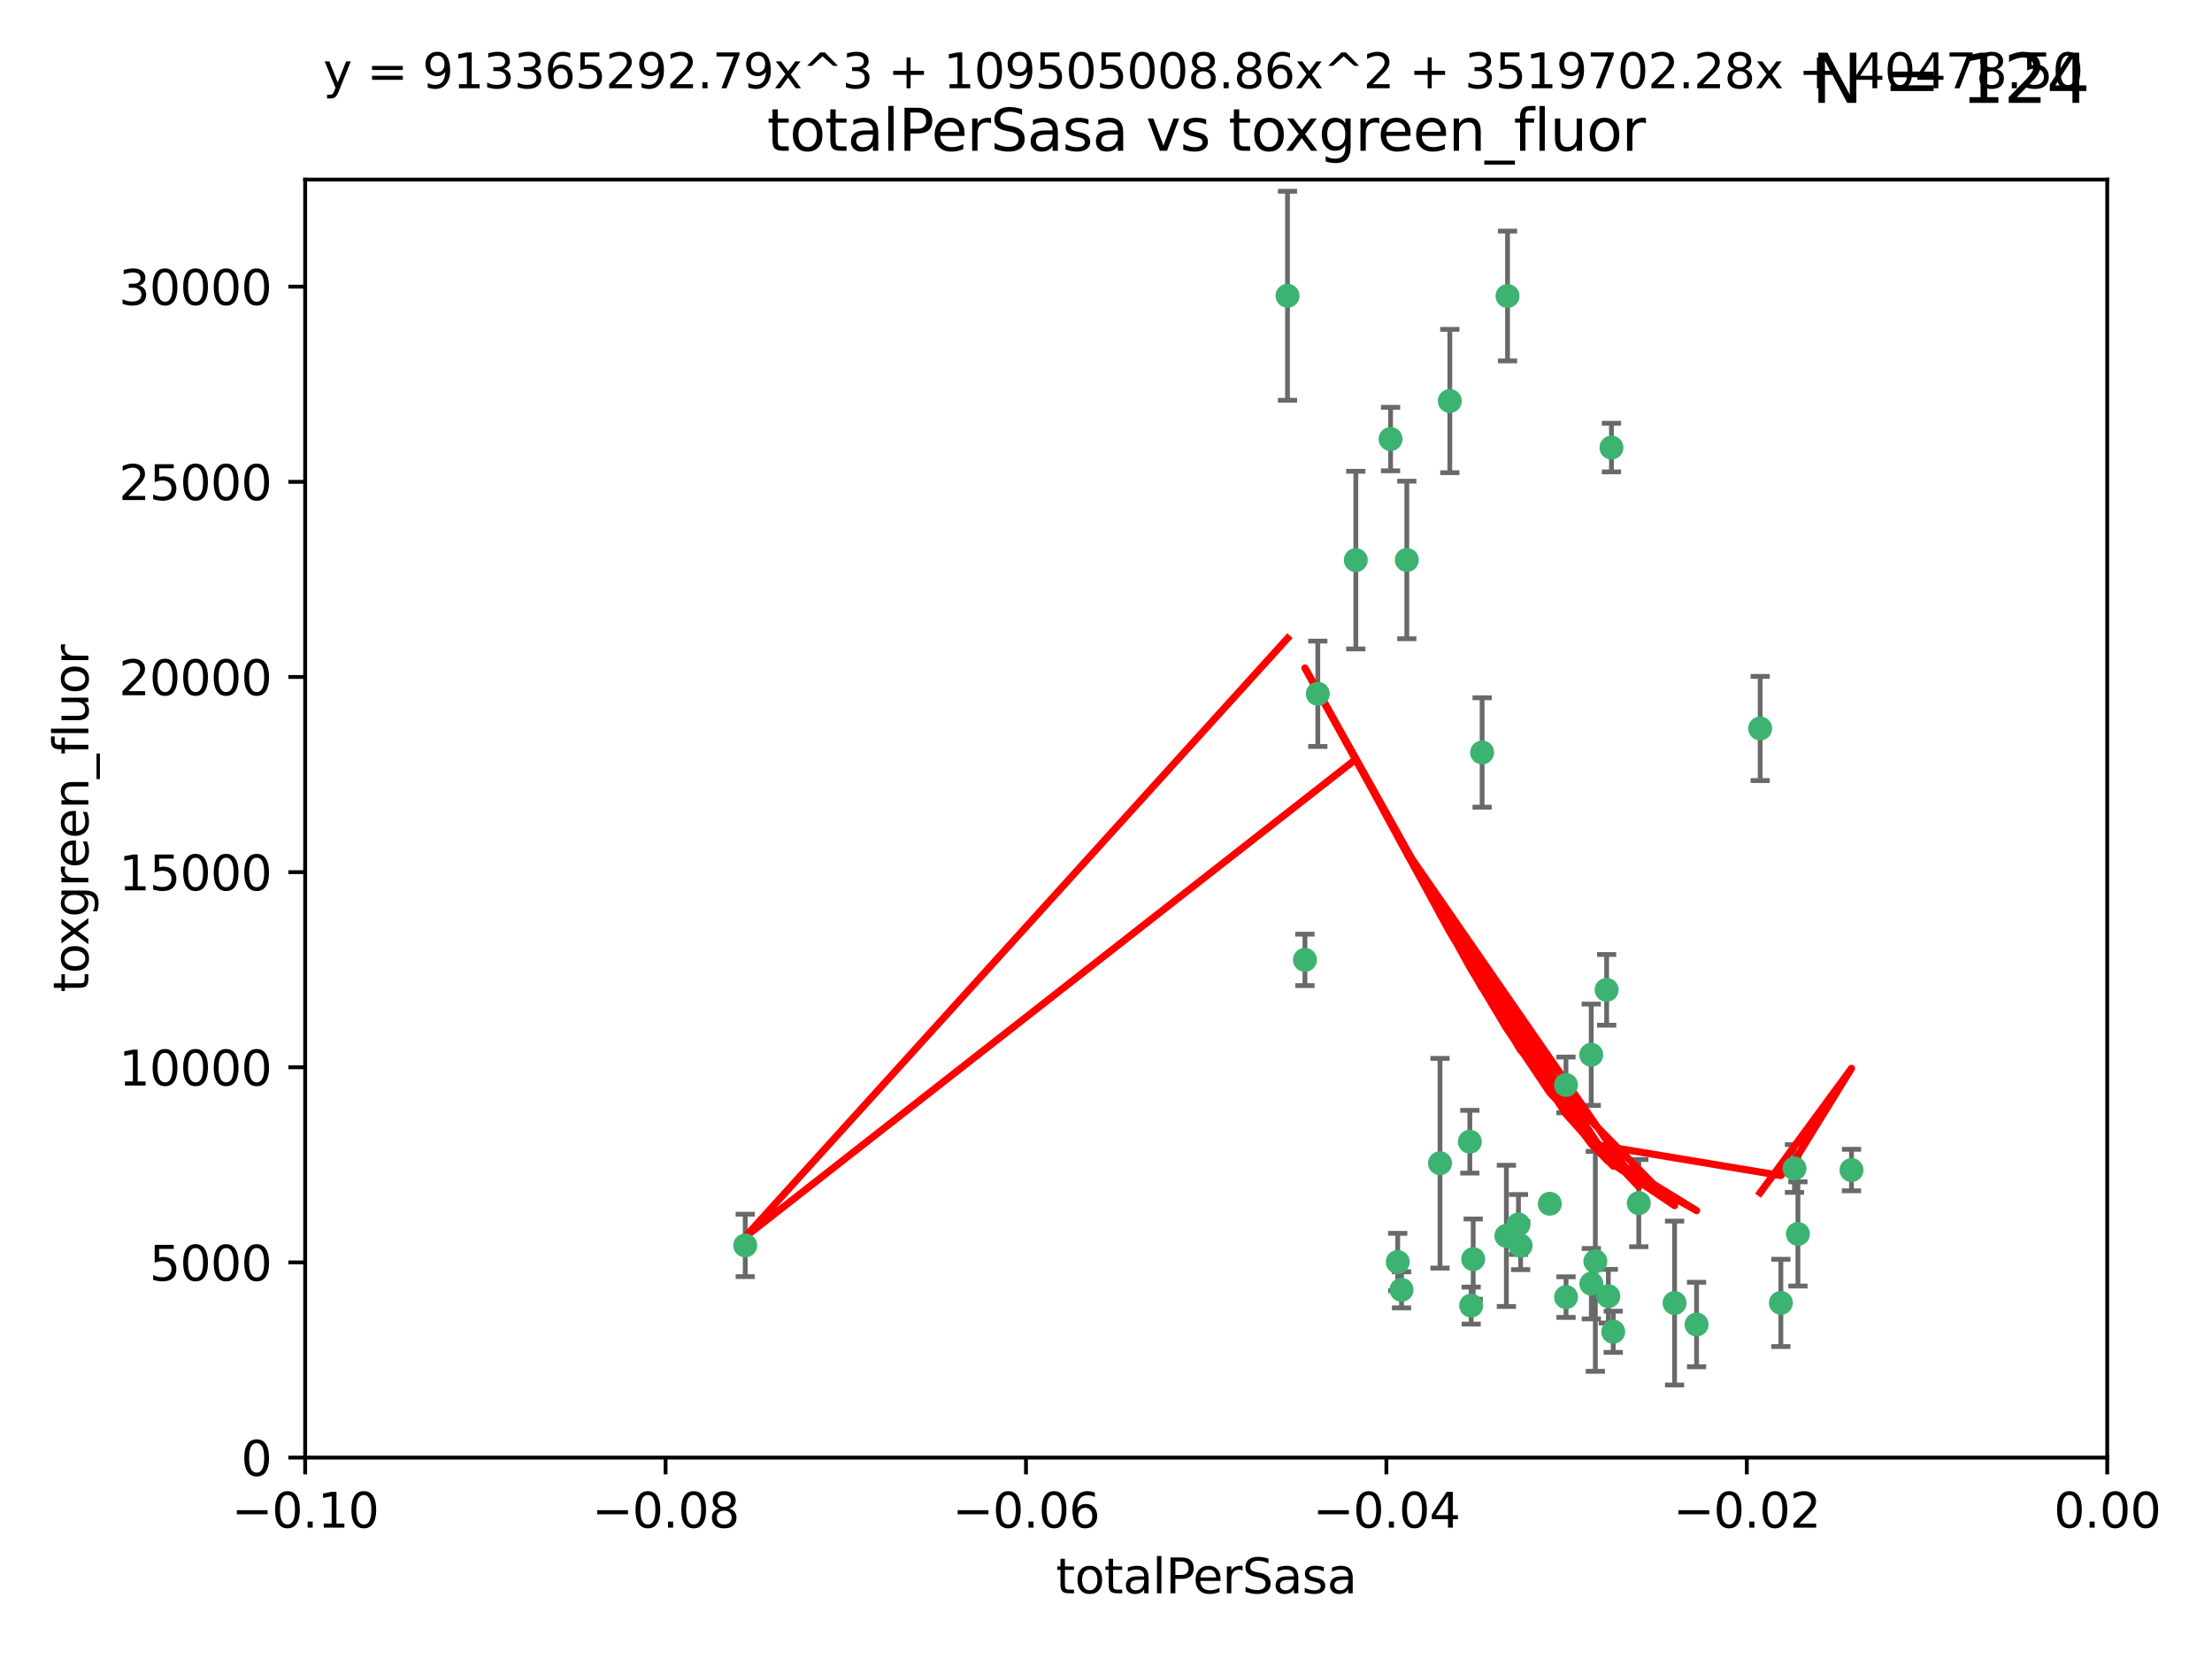 <?xml version="1.0" encoding="utf-8" standalone="no"?>
<!DOCTYPE svg PUBLIC "-//W3C//DTD SVG 1.1//EN"
  "http://www.w3.org/Graphics/SVG/1.1/DTD/svg11.dtd">
<svg xmlns:xlink="http://www.w3.org/1999/xlink" width="460.8pt" height="345.6pt" viewBox="0 0 460.8 345.6" xmlns="http://www.w3.org/2000/svg" version="1.1">
 <defs>
  <style type="text/css">*{stroke-linejoin: round; stroke-linecap: butt}</style>
 </defs>
 <g id="figure_1">
  <g id="patch_1">
   <path d="M 0 345.6 
L 460.8 345.6 
L 460.8 0 
L 0 0 
z
" style="fill: #ffffff"/>
  </g>
  <g id="axes_1">
   <g id="patch_2">
    <path d="M 63.571 303.64 
L 438.975 303.64 
L 438.975 37.411 
L 63.571 37.411 
z
" style="fill: #ffffff"/>
   </g>
   <g id="PathCollection_1">
    <defs>
     <path id="mc02404b01d" d="M 0 1.118 
C 0.297 1.118 0.581 1 0.791 0.791 
C 1 0.581 1.118 0.297 1.118 0 
C 1.118 -0.297 1 -0.581 0.791 -0.791 
C 0.581 -1 0.297 -1.118 0 -1.118 
C -0.297 -1.118 -0.581 -1 -0.791 -0.791 
C -1 -0.581 -1.118 -0.297 -1.118 0 
C -1.118 0.297 -1 0.581 -0.791 0.791 
C -0.581 1 -0.297 1.118 0 1.118 
z
" style="stroke: #3cb371"/>
    </defs>
    <g clip-path="url(#pf35ea4e31d)">
     <use xlink:href="#mc02404b01d" x="268.211" y="61.614" style="fill: #3cb371; stroke: #3cb371"/>
     <use xlink:href="#mc02404b01d" x="155.248" y="259.442" style="fill: #3cb371; stroke: #3cb371"/>
     <use xlink:href="#mc02404b01d" x="282.441" y="116.682" style="fill: #3cb371; stroke: #3cb371"/>
     <use xlink:href="#mc02404b01d" x="289.681" y="91.463" style="fill: #3cb371; stroke: #3cb371"/>
     <use xlink:href="#mc02404b01d" x="302.023" y="83.54" style="fill: #3cb371; stroke: #3cb371"/>
     <use xlink:href="#mc02404b01d" x="316.773" y="259.488" style="fill: #3cb371; stroke: #3cb371"/>
     <use xlink:href="#mc02404b01d" x="299.98" y="242.324" style="fill: #3cb371; stroke: #3cb371"/>
     <use xlink:href="#mc02404b01d" x="335.696" y="93.237" style="fill: #3cb371; stroke: #3cb371"/>
     <use xlink:href="#mc02404b01d" x="293.065" y="116.65" style="fill: #3cb371; stroke: #3cb371"/>
     <use xlink:href="#mc02404b01d" x="314.046" y="61.664" style="fill: #3cb371; stroke: #3cb371"/>
     <use xlink:href="#mc02404b01d" x="274.522" y="144.527" style="fill: #3cb371; stroke: #3cb371"/>
     <use xlink:href="#mc02404b01d" x="271.842" y="199.958" style="fill: #3cb371; stroke: #3cb371"/>
     <use xlink:href="#mc02404b01d" x="308.755" y="156.754" style="fill: #3cb371; stroke: #3cb371"/>
     <use xlink:href="#mc02404b01d" x="291.964" y="268.694" style="fill: #3cb371; stroke: #3cb371"/>
     <use xlink:href="#mc02404b01d" x="341.39" y="250.635" style="fill: #3cb371; stroke: #3cb371"/>
     <use xlink:href="#mc02404b01d" x="322.853" y="250.767" style="fill: #3cb371; stroke: #3cb371"/>
     <use xlink:href="#mc02404b01d" x="313.808" y="257.451" style="fill: #3cb371; stroke: #3cb371"/>
     <use xlink:href="#mc02404b01d" x="306.194" y="237.838" style="fill: #3cb371; stroke: #3cb371"/>
     <use xlink:href="#mc02404b01d" x="291.173" y="262.896" style="fill: #3cb371; stroke: #3cb371"/>
     <use xlink:href="#mc02404b01d" x="326.223" y="226.007" style="fill: #3cb371; stroke: #3cb371"/>
     <use xlink:href="#mc02404b01d" x="335.041" y="270.018" style="fill: #3cb371; stroke: #3cb371"/>
     <use xlink:href="#mc02404b01d" x="331.504" y="267.417" style="fill: #3cb371; stroke: #3cb371"/>
     <use xlink:href="#mc02404b01d" x="306.897" y="262.293" style="fill: #3cb371; stroke: #3cb371"/>
     <use xlink:href="#mc02404b01d" x="336.066" y="277.431" style="fill: #3cb371; stroke: #3cb371"/>
     <use xlink:href="#mc02404b01d" x="326.24" y="270.21" style="fill: #3cb371; stroke: #3cb371"/>
     <use xlink:href="#mc02404b01d" x="306.473" y="271.976" style="fill: #3cb371; stroke: #3cb371"/>
     <use xlink:href="#mc02404b01d" x="332.341" y="262.761" style="fill: #3cb371; stroke: #3cb371"/>
     <use xlink:href="#mc02404b01d" x="353.429" y="275.924" style="fill: #3cb371; stroke: #3cb371"/>
     <use xlink:href="#mc02404b01d" x="334.691" y="206.203" style="fill: #3cb371; stroke: #3cb371"/>
     <use xlink:href="#mc02404b01d" x="348.844" y="271.445" style="fill: #3cb371; stroke: #3cb371"/>
     <use xlink:href="#mc02404b01d" x="316.326" y="255.08" style="fill: #3cb371; stroke: #3cb371"/>
     <use xlink:href="#mc02404b01d" x="331.48" y="219.726" style="fill: #3cb371; stroke: #3cb371"/>
     <use xlink:href="#mc02404b01d" x="370.988" y="271.416" style="fill: #3cb371; stroke: #3cb371"/>
     <use xlink:href="#mc02404b01d" x="374.542" y="257.051" style="fill: #3cb371; stroke: #3cb371"/>
     <use xlink:href="#mc02404b01d" x="373.823" y="243.416" style="fill: #3cb371; stroke: #3cb371"/>
     <use xlink:href="#mc02404b01d" x="385.701" y="243.742" style="fill: #3cb371; stroke: #3cb371"/>
     <use xlink:href="#mc02404b01d" x="366.674" y="151.755" style="fill: #3cb371; stroke: #3cb371"/>
    </g>
   </g>
   <g id="matplotlib.axis_1">
    <g id="xtick_1">
     <g id="line2d_1">
      <defs>
       <path id="m3fcbde134c" d="M 0 0 
L 0 3.5 
" style="stroke: #000000; stroke-width: 0.8"/>
      </defs>
      <g>
       <use xlink:href="#m3fcbde134c" x="63.571" y="303.64" style="stroke: #000000; stroke-width: 0.8"/>
      </g>
     </g>
     <g id="text_1">
      <!-- −0.10 -->
      <g transform="translate(48.249 318.238)scale(0.1 -0.1)">
       <defs>
        <path id="DejaVuSans-2212" d="M 678 2272 
L 4684 2272 
L 4684 1741 
L 678 1741 
L 678 2272 
z
" transform="scale(0.016)"/>
        <path id="DejaVuSans-30" d="M 2034 4250 
Q 1547 4250 1301 3770 
Q 1056 3291 1056 2328 
Q 1056 1369 1301 889 
Q 1547 409 2034 409 
Q 2525 409 2770 889 
Q 3016 1369 3016 2328 
Q 3016 3291 2770 3770 
Q 2525 4250 2034 4250 
z
M 2034 4750 
Q 2819 4750 3233 4129 
Q 3647 3509 3647 2328 
Q 3647 1150 3233 529 
Q 2819 -91 2034 -91 
Q 1250 -91 836 529 
Q 422 1150 422 2328 
Q 422 3509 836 4129 
Q 1250 4750 2034 4750 
z
" transform="scale(0.016)"/>
        <path id="DejaVuSans-2e" d="M 684 794 
L 1344 794 
L 1344 0 
L 684 0 
L 684 794 
z
" transform="scale(0.016)"/>
        <path id="DejaVuSans-31" d="M 794 531 
L 1825 531 
L 1825 4091 
L 703 3866 
L 703 4441 
L 1819 4666 
L 2450 4666 
L 2450 531 
L 3481 531 
L 3481 0 
L 794 0 
L 794 531 
z
" transform="scale(0.016)"/>
       </defs>
       <use xlink:href="#DejaVuSans-2212"/>
       <use xlink:href="#DejaVuSans-30" x="83.789"/>
       <use xlink:href="#DejaVuSans-2e" x="147.412"/>
       <use xlink:href="#DejaVuSans-31" x="179.199"/>
       <use xlink:href="#DejaVuSans-30" x="242.822"/>
      </g>
     </g>
    </g>
    <g id="xtick_2">
     <g id="line2d_2">
      <g>
       <use xlink:href="#m3fcbde134c" x="138.652" y="303.64" style="stroke: #000000; stroke-width: 0.8"/>
      </g>
     </g>
     <g id="text_2">
      <!-- −0.08 -->
      <g transform="translate(123.329 318.238)scale(0.1 -0.1)">
       <defs>
        <path id="DejaVuSans-38" d="M 2034 2216 
Q 1584 2216 1326 1975 
Q 1069 1734 1069 1313 
Q 1069 891 1326 650 
Q 1584 409 2034 409 
Q 2484 409 2743 651 
Q 3003 894 3003 1313 
Q 3003 1734 2745 1975 
Q 2488 2216 2034 2216 
z
M 1403 2484 
Q 997 2584 770 2862 
Q 544 3141 544 3541 
Q 544 4100 942 4425 
Q 1341 4750 2034 4750 
Q 2731 4750 3128 4425 
Q 3525 4100 3525 3541 
Q 3525 3141 3298 2862 
Q 3072 2584 2669 2484 
Q 3125 2378 3379 2068 
Q 3634 1759 3634 1313 
Q 3634 634 3220 271 
Q 2806 -91 2034 -91 
Q 1263 -91 848 271 
Q 434 634 434 1313 
Q 434 1759 690 2068 
Q 947 2378 1403 2484 
z
M 1172 3481 
Q 1172 3119 1398 2916 
Q 1625 2713 2034 2713 
Q 2441 2713 2670 2916 
Q 2900 3119 2900 3481 
Q 2900 3844 2670 4047 
Q 2441 4250 2034 4250 
Q 1625 4250 1398 4047 
Q 1172 3844 1172 3481 
z
" transform="scale(0.016)"/>
       </defs>
       <use xlink:href="#DejaVuSans-2212"/>
       <use xlink:href="#DejaVuSans-30" x="83.789"/>
       <use xlink:href="#DejaVuSans-2e" x="147.412"/>
       <use xlink:href="#DejaVuSans-30" x="179.199"/>
       <use xlink:href="#DejaVuSans-38" x="242.822"/>
      </g>
     </g>
    </g>
    <g id="xtick_3">
     <g id="line2d_3">
      <g>
       <use xlink:href="#m3fcbde134c" x="213.733" y="303.64" style="stroke: #000000; stroke-width: 0.8"/>
      </g>
     </g>
     <g id="text_3">
      <!-- −0.06 -->
      <g transform="translate(198.41 318.238)scale(0.1 -0.1)">
       <defs>
        <path id="DejaVuSans-36" d="M 2113 2584 
Q 1688 2584 1439 2293 
Q 1191 2003 1191 1497 
Q 1191 994 1439 701 
Q 1688 409 2113 409 
Q 2538 409 2786 701 
Q 3034 994 3034 1497 
Q 3034 2003 2786 2293 
Q 2538 2584 2113 2584 
z
M 3366 4563 
L 3366 3988 
Q 3128 4100 2886 4159 
Q 2644 4219 2406 4219 
Q 1781 4219 1451 3797 
Q 1122 3375 1075 2522 
Q 1259 2794 1537 2939 
Q 1816 3084 2150 3084 
Q 2853 3084 3261 2657 
Q 3669 2231 3669 1497 
Q 3669 778 3244 343 
Q 2819 -91 2113 -91 
Q 1303 -91 875 529 
Q 447 1150 447 2328 
Q 447 3434 972 4092 
Q 1497 4750 2381 4750 
Q 2619 4750 2861 4703 
Q 3103 4656 3366 4563 
z
" transform="scale(0.016)"/>
       </defs>
       <use xlink:href="#DejaVuSans-2212"/>
       <use xlink:href="#DejaVuSans-30" x="83.789"/>
       <use xlink:href="#DejaVuSans-2e" x="147.412"/>
       <use xlink:href="#DejaVuSans-30" x="179.199"/>
       <use xlink:href="#DejaVuSans-36" x="242.822"/>
      </g>
     </g>
    </g>
    <g id="xtick_4">
     <g id="line2d_4">
      <g>
       <use xlink:href="#m3fcbde134c" x="288.813" y="303.64" style="stroke: #000000; stroke-width: 0.8"/>
      </g>
     </g>
     <g id="text_4">
      <!-- −0.04 -->
      <g transform="translate(273.491 318.238)scale(0.1 -0.1)">
       <defs>
        <path id="DejaVuSans-34" d="M 2419 4116 
L 825 1625 
L 2419 1625 
L 2419 4116 
z
M 2253 4666 
L 3047 4666 
L 3047 1625 
L 3713 1625 
L 3713 1100 
L 3047 1100 
L 3047 0 
L 2419 0 
L 2419 1100 
L 313 1100 
L 313 1709 
L 2253 4666 
z
" transform="scale(0.016)"/>
       </defs>
       <use xlink:href="#DejaVuSans-2212"/>
       <use xlink:href="#DejaVuSans-30" x="83.789"/>
       <use xlink:href="#DejaVuSans-2e" x="147.412"/>
       <use xlink:href="#DejaVuSans-30" x="179.199"/>
       <use xlink:href="#DejaVuSans-34" x="242.822"/>
      </g>
     </g>
    </g>
    <g id="xtick_5">
     <g id="line2d_5">
      <g>
       <use xlink:href="#m3fcbde134c" x="363.894" y="303.64" style="stroke: #000000; stroke-width: 0.8"/>
      </g>
     </g>
     <g id="text_5">
      <!-- −0.02 -->
      <g transform="translate(348.572 318.238)scale(0.1 -0.1)">
       <defs>
        <path id="DejaVuSans-32" d="M 1228 531 
L 3431 531 
L 3431 0 
L 469 0 
L 469 531 
Q 828 903 1448 1529 
Q 2069 2156 2228 2338 
Q 2531 2678 2651 2914 
Q 2772 3150 2772 3378 
Q 2772 3750 2511 3984 
Q 2250 4219 1831 4219 
Q 1534 4219 1204 4116 
Q 875 4013 500 3803 
L 500 4441 
Q 881 4594 1212 4672 
Q 1544 4750 1819 4750 
Q 2544 4750 2975 4387 
Q 3406 4025 3406 3419 
Q 3406 3131 3298 2873 
Q 3191 2616 2906 2266 
Q 2828 2175 2409 1742 
Q 1991 1309 1228 531 
z
" transform="scale(0.016)"/>
       </defs>
       <use xlink:href="#DejaVuSans-2212"/>
       <use xlink:href="#DejaVuSans-30" x="83.789"/>
       <use xlink:href="#DejaVuSans-2e" x="147.412"/>
       <use xlink:href="#DejaVuSans-30" x="179.199"/>
       <use xlink:href="#DejaVuSans-32" x="242.822"/>
      </g>
     </g>
    </g>
    <g id="xtick_6">
     <g id="line2d_6">
      <g>
       <use xlink:href="#m3fcbde134c" x="438.975" y="303.64" style="stroke: #000000; stroke-width: 0.8"/>
      </g>
     </g>
     <g id="text_6">
      <!-- 0.00 -->
      <g transform="translate(427.842 318.238)scale(0.1 -0.1)">
       <use xlink:href="#DejaVuSans-30"/>
       <use xlink:href="#DejaVuSans-2e" x="63.623"/>
       <use xlink:href="#DejaVuSans-30" x="95.41"/>
       <use xlink:href="#DejaVuSans-30" x="159.033"/>
      </g>
     </g>
    </g>
    <g id="text_7">
     <!-- totalPerSasa -->
     <g transform="translate(219.968 331.917)scale(0.1 -0.1)">
      <defs>
       <path id="DejaVuSans-74" d="M 1172 4494 
L 1172 3500 
L 2356 3500 
L 2356 3053 
L 1172 3053 
L 1172 1153 
Q 1172 725 1289 603 
Q 1406 481 1766 481 
L 2356 481 
L 2356 0 
L 1766 0 
Q 1100 0 847 248 
Q 594 497 594 1153 
L 594 3053 
L 172 3053 
L 172 3500 
L 594 3500 
L 594 4494 
L 1172 4494 
z
" transform="scale(0.016)"/>
       <path id="DejaVuSans-6f" d="M 1959 3097 
Q 1497 3097 1228 2736 
Q 959 2375 959 1747 
Q 959 1119 1226 758 
Q 1494 397 1959 397 
Q 2419 397 2687 759 
Q 2956 1122 2956 1747 
Q 2956 2369 2687 2733 
Q 2419 3097 1959 3097 
z
M 1959 3584 
Q 2709 3584 3137 3096 
Q 3566 2609 3566 1747 
Q 3566 888 3137 398 
Q 2709 -91 1959 -91 
Q 1206 -91 779 398 
Q 353 888 353 1747 
Q 353 2609 779 3096 
Q 1206 3584 1959 3584 
z
" transform="scale(0.016)"/>
       <path id="DejaVuSans-61" d="M 2194 1759 
Q 1497 1759 1228 1600 
Q 959 1441 959 1056 
Q 959 750 1161 570 
Q 1363 391 1709 391 
Q 2188 391 2477 730 
Q 2766 1069 2766 1631 
L 2766 1759 
L 2194 1759 
z
M 3341 1997 
L 3341 0 
L 2766 0 
L 2766 531 
Q 2569 213 2275 61 
Q 1981 -91 1556 -91 
Q 1019 -91 701 211 
Q 384 513 384 1019 
Q 384 1609 779 1909 
Q 1175 2209 1959 2209 
L 2766 2209 
L 2766 2266 
Q 2766 2663 2505 2880 
Q 2244 3097 1772 3097 
Q 1472 3097 1187 3025 
Q 903 2953 641 2809 
L 641 3341 
Q 956 3463 1253 3523 
Q 1550 3584 1831 3584 
Q 2591 3584 2966 3190 
Q 3341 2797 3341 1997 
z
" transform="scale(0.016)"/>
       <path id="DejaVuSans-6c" d="M 603 4863 
L 1178 4863 
L 1178 0 
L 603 0 
L 603 4863 
z
" transform="scale(0.016)"/>
       <path id="DejaVuSans-50" d="M 1259 4147 
L 1259 2394 
L 2053 2394 
Q 2494 2394 2734 2622 
Q 2975 2850 2975 3272 
Q 2975 3691 2734 3919 
Q 2494 4147 2053 4147 
L 1259 4147 
z
M 628 4666 
L 2053 4666 
Q 2838 4666 3239 4311 
Q 3641 3956 3641 3272 
Q 3641 2581 3239 2228 
Q 2838 1875 2053 1875 
L 1259 1875 
L 1259 0 
L 628 0 
L 628 4666 
z
" transform="scale(0.016)"/>
       <path id="DejaVuSans-65" d="M 3597 1894 
L 3597 1613 
L 953 1613 
Q 991 1019 1311 708 
Q 1631 397 2203 397 
Q 2534 397 2845 478 
Q 3156 559 3463 722 
L 3463 178 
Q 3153 47 2828 -22 
Q 2503 -91 2169 -91 
Q 1331 -91 842 396 
Q 353 884 353 1716 
Q 353 2575 817 3079 
Q 1281 3584 2069 3584 
Q 2775 3584 3186 3129 
Q 3597 2675 3597 1894 
z
M 3022 2063 
Q 3016 2534 2758 2815 
Q 2500 3097 2075 3097 
Q 1594 3097 1305 2825 
Q 1016 2553 972 2059 
L 3022 2063 
z
" transform="scale(0.016)"/>
       <path id="DejaVuSans-72" d="M 2631 2963 
Q 2534 3019 2420 3045 
Q 2306 3072 2169 3072 
Q 1681 3072 1420 2755 
Q 1159 2438 1159 1844 
L 1159 0 
L 581 0 
L 581 3500 
L 1159 3500 
L 1159 2956 
Q 1341 3275 1631 3429 
Q 1922 3584 2338 3584 
Q 2397 3584 2469 3576 
Q 2541 3569 2628 3553 
L 2631 2963 
z
" transform="scale(0.016)"/>
       <path id="DejaVuSans-53" d="M 3425 4513 
L 3425 3897 
Q 3066 4069 2747 4153 
Q 2428 4238 2131 4238 
Q 1616 4238 1336 4038 
Q 1056 3838 1056 3469 
Q 1056 3159 1242 3001 
Q 1428 2844 1947 2747 
L 2328 2669 
Q 3034 2534 3370 2195 
Q 3706 1856 3706 1288 
Q 3706 609 3251 259 
Q 2797 -91 1919 -91 
Q 1588 -91 1214 -16 
Q 841 59 441 206 
L 441 856 
Q 825 641 1194 531 
Q 1563 422 1919 422 
Q 2459 422 2753 634 
Q 3047 847 3047 1241 
Q 3047 1584 2836 1778 
Q 2625 1972 2144 2069 
L 1759 2144 
Q 1053 2284 737 2584 
Q 422 2884 422 3419 
Q 422 4038 858 4394 
Q 1294 4750 2059 4750 
Q 2388 4750 2728 4690 
Q 3069 4631 3425 4513 
z
" transform="scale(0.016)"/>
       <path id="DejaVuSans-73" d="M 2834 3397 
L 2834 2853 
Q 2591 2978 2328 3040 
Q 2066 3103 1784 3103 
Q 1356 3103 1142 2972 
Q 928 2841 928 2578 
Q 928 2378 1081 2264 
Q 1234 2150 1697 2047 
L 1894 2003 
Q 2506 1872 2764 1633 
Q 3022 1394 3022 966 
Q 3022 478 2636 193 
Q 2250 -91 1575 -91 
Q 1294 -91 989 -36 
Q 684 19 347 128 
L 347 722 
Q 666 556 975 473 
Q 1284 391 1588 391 
Q 1994 391 2212 530 
Q 2431 669 2431 922 
Q 2431 1156 2273 1281 
Q 2116 1406 1581 1522 
L 1381 1569 
Q 847 1681 609 1914 
Q 372 2147 372 2553 
Q 372 3047 722 3315 
Q 1072 3584 1716 3584 
Q 2034 3584 2315 3537 
Q 2597 3491 2834 3397 
z
" transform="scale(0.016)"/>
      </defs>
      <use xlink:href="#DejaVuSans-74"/>
      <use xlink:href="#DejaVuSans-6f" x="39.209"/>
      <use xlink:href="#DejaVuSans-74" x="100.391"/>
      <use xlink:href="#DejaVuSans-61" x="139.6"/>
      <use xlink:href="#DejaVuSans-6c" x="200.879"/>
      <use xlink:href="#DejaVuSans-50" x="228.662"/>
      <use xlink:href="#DejaVuSans-65" x="285.34"/>
      <use xlink:href="#DejaVuSans-72" x="346.863"/>
      <use xlink:href="#DejaVuSans-53" x="387.977"/>
      <use xlink:href="#DejaVuSans-61" x="451.453"/>
      <use xlink:href="#DejaVuSans-73" x="512.732"/>
      <use xlink:href="#DejaVuSans-61" x="564.832"/>
     </g>
    </g>
   </g>
   <g id="matplotlib.axis_2">
    <g id="ytick_1">
     <g id="line2d_7">
      <defs>
       <path id="m339897dc2f" d="M 0 0 
L -3.5 0 
" style="stroke: #000000; stroke-width: 0.8"/>
      </defs>
      <g>
       <use xlink:href="#m339897dc2f" x="63.571" y="303.64" style="stroke: #000000; stroke-width: 0.8"/>
      </g>
     </g>
     <g id="text_8">
      <!-- 0 -->
      <g transform="translate(50.209 307.439)scale(0.1 -0.1)">
       <use xlink:href="#DejaVuSans-30"/>
      </g>
     </g>
    </g>
    <g id="ytick_2">
     <g id="line2d_8">
      <g>
       <use xlink:href="#m339897dc2f" x="63.571" y="262.986" style="stroke: #000000; stroke-width: 0.8"/>
      </g>
     </g>
     <g id="text_9">
      <!-- 5000 -->
      <g transform="translate(31.121 266.786)scale(0.1 -0.1)">
       <defs>
        <path id="DejaVuSans-35" d="M 691 4666 
L 3169 4666 
L 3169 4134 
L 1269 4134 
L 1269 2991 
Q 1406 3038 1543 3061 
Q 1681 3084 1819 3084 
Q 2600 3084 3056 2656 
Q 3513 2228 3513 1497 
Q 3513 744 3044 326 
Q 2575 -91 1722 -91 
Q 1428 -91 1123 -41 
Q 819 9 494 109 
L 494 744 
Q 775 591 1075 516 
Q 1375 441 1709 441 
Q 2250 441 2565 725 
Q 2881 1009 2881 1497 
Q 2881 1984 2565 2268 
Q 2250 2553 1709 2553 
Q 1456 2553 1204 2497 
Q 953 2441 691 2322 
L 691 4666 
z
" transform="scale(0.016)"/>
       </defs>
       <use xlink:href="#DejaVuSans-35"/>
       <use xlink:href="#DejaVuSans-30" x="63.623"/>
       <use xlink:href="#DejaVuSans-30" x="127.246"/>
       <use xlink:href="#DejaVuSans-30" x="190.869"/>
      </g>
     </g>
    </g>
    <g id="ytick_3">
     <g id="line2d_9">
      <g>
       <use xlink:href="#m339897dc2f" x="63.571" y="222.333" style="stroke: #000000; stroke-width: 0.8"/>
      </g>
     </g>
     <g id="text_10">
      <!-- 10000 -->
      <g transform="translate(24.759 226.132)scale(0.1 -0.1)">
       <use xlink:href="#DejaVuSans-31"/>
       <use xlink:href="#DejaVuSans-30" x="63.623"/>
       <use xlink:href="#DejaVuSans-30" x="127.246"/>
       <use xlink:href="#DejaVuSans-30" x="190.869"/>
       <use xlink:href="#DejaVuSans-30" x="254.492"/>
      </g>
     </g>
    </g>
    <g id="ytick_4">
     <g id="line2d_10">
      <g>
       <use xlink:href="#m339897dc2f" x="63.571" y="181.679" style="stroke: #000000; stroke-width: 0.8"/>
      </g>
     </g>
     <g id="text_11">
      <!-- 15000 -->
      <g transform="translate(24.759 185.478)scale(0.1 -0.1)">
       <use xlink:href="#DejaVuSans-31"/>
       <use xlink:href="#DejaVuSans-35" x="63.623"/>
       <use xlink:href="#DejaVuSans-30" x="127.246"/>
       <use xlink:href="#DejaVuSans-30" x="190.869"/>
       <use xlink:href="#DejaVuSans-30" x="254.492"/>
      </g>
     </g>
    </g>
    <g id="ytick_5">
     <g id="line2d_11">
      <g>
       <use xlink:href="#m339897dc2f" x="63.571" y="141.026" style="stroke: #000000; stroke-width: 0.8"/>
      </g>
     </g>
     <g id="text_12">
      <!-- 20000 -->
      <g transform="translate(24.759 144.825)scale(0.1 -0.1)">
       <use xlink:href="#DejaVuSans-32"/>
       <use xlink:href="#DejaVuSans-30" x="63.623"/>
       <use xlink:href="#DejaVuSans-30" x="127.246"/>
       <use xlink:href="#DejaVuSans-30" x="190.869"/>
       <use xlink:href="#DejaVuSans-30" x="254.492"/>
      </g>
     </g>
    </g>
    <g id="ytick_6">
     <g id="line2d_12">
      <g>
       <use xlink:href="#m339897dc2f" x="63.571" y="100.372" style="stroke: #000000; stroke-width: 0.8"/>
      </g>
     </g>
     <g id="text_13">
      <!-- 25000 -->
      <g transform="translate(24.759 104.171)scale(0.1 -0.1)">
       <use xlink:href="#DejaVuSans-32"/>
       <use xlink:href="#DejaVuSans-35" x="63.623"/>
       <use xlink:href="#DejaVuSans-30" x="127.246"/>
       <use xlink:href="#DejaVuSans-30" x="190.869"/>
       <use xlink:href="#DejaVuSans-30" x="254.492"/>
      </g>
     </g>
    </g>
    <g id="ytick_7">
     <g id="line2d_13">
      <g>
       <use xlink:href="#m339897dc2f" x="63.571" y="59.718" style="stroke: #000000; stroke-width: 0.8"/>
      </g>
     </g>
     <g id="text_14">
      <!-- 30000 -->
      <g transform="translate(24.759 63.518)scale(0.1 -0.1)">
       <defs>
        <path id="DejaVuSans-33" d="M 2597 2516 
Q 3050 2419 3304 2112 
Q 3559 1806 3559 1356 
Q 3559 666 3084 287 
Q 2609 -91 1734 -91 
Q 1441 -91 1130 -33 
Q 819 25 488 141 
L 488 750 
Q 750 597 1062 519 
Q 1375 441 1716 441 
Q 2309 441 2620 675 
Q 2931 909 2931 1356 
Q 2931 1769 2642 2001 
Q 2353 2234 1838 2234 
L 1294 2234 
L 1294 2753 
L 1863 2753 
Q 2328 2753 2575 2939 
Q 2822 3125 2822 3475 
Q 2822 3834 2567 4026 
Q 2313 4219 1838 4219 
Q 1578 4219 1281 4162 
Q 984 4106 628 3988 
L 628 4550 
Q 988 4650 1302 4700 
Q 1616 4750 1894 4750 
Q 2613 4750 3031 4423 
Q 3450 4097 3450 3541 
Q 3450 3153 3228 2886 
Q 3006 2619 2597 2516 
z
" transform="scale(0.016)"/>
       </defs>
       <use xlink:href="#DejaVuSans-33"/>
       <use xlink:href="#DejaVuSans-30" x="63.623"/>
       <use xlink:href="#DejaVuSans-30" x="127.246"/>
       <use xlink:href="#DejaVuSans-30" x="190.869"/>
       <use xlink:href="#DejaVuSans-30" x="254.492"/>
      </g>
     </g>
    </g>
    <g id="text_15">
     <!-- toxgreen_fluor -->
     <g transform="translate(18.401 206.72)rotate(-90)scale(0.1 -0.1)">
      <defs>
       <path id="DejaVuSans-78" d="M 3513 3500 
L 2247 1797 
L 3578 0 
L 2900 0 
L 1881 1375 
L 863 0 
L 184 0 
L 1544 1831 
L 300 3500 
L 978 3500 
L 1906 2253 
L 2834 3500 
L 3513 3500 
z
" transform="scale(0.016)"/>
       <path id="DejaVuSans-67" d="M 2906 1791 
Q 2906 2416 2648 2759 
Q 2391 3103 1925 3103 
Q 1463 3103 1205 2759 
Q 947 2416 947 1791 
Q 947 1169 1205 825 
Q 1463 481 1925 481 
Q 2391 481 2648 825 
Q 2906 1169 2906 1791 
z
M 3481 434 
Q 3481 -459 3084 -895 
Q 2688 -1331 1869 -1331 
Q 1566 -1331 1297 -1286 
Q 1028 -1241 775 -1147 
L 775 -588 
Q 1028 -725 1275 -790 
Q 1522 -856 1778 -856 
Q 2344 -856 2625 -561 
Q 2906 -266 2906 331 
L 2906 616 
Q 2728 306 2450 153 
Q 2172 0 1784 0 
Q 1141 0 747 490 
Q 353 981 353 1791 
Q 353 2603 747 3093 
Q 1141 3584 1784 3584 
Q 2172 3584 2450 3431 
Q 2728 3278 2906 2969 
L 2906 3500 
L 3481 3500 
L 3481 434 
z
" transform="scale(0.016)"/>
       <path id="DejaVuSans-6e" d="M 3513 2113 
L 3513 0 
L 2938 0 
L 2938 2094 
Q 2938 2591 2744 2837 
Q 2550 3084 2163 3084 
Q 1697 3084 1428 2787 
Q 1159 2491 1159 1978 
L 1159 0 
L 581 0 
L 581 3500 
L 1159 3500 
L 1159 2956 
Q 1366 3272 1645 3428 
Q 1925 3584 2291 3584 
Q 2894 3584 3203 3211 
Q 3513 2838 3513 2113 
z
" transform="scale(0.016)"/>
       <path id="DejaVuSans-5f" d="M 3263 -1063 
L 3263 -1509 
L -63 -1509 
L -63 -1063 
L 3263 -1063 
z
" transform="scale(0.016)"/>
       <path id="DejaVuSans-66" d="M 2375 4863 
L 2375 4384 
L 1825 4384 
Q 1516 4384 1395 4259 
Q 1275 4134 1275 3809 
L 1275 3500 
L 2222 3500 
L 2222 3053 
L 1275 3053 
L 1275 0 
L 697 0 
L 697 3053 
L 147 3053 
L 147 3500 
L 697 3500 
L 697 3744 
Q 697 4328 969 4595 
Q 1241 4863 1831 4863 
L 2375 4863 
z
" transform="scale(0.016)"/>
       <path id="DejaVuSans-75" d="M 544 1381 
L 544 3500 
L 1119 3500 
L 1119 1403 
Q 1119 906 1312 657 
Q 1506 409 1894 409 
Q 2359 409 2629 706 
Q 2900 1003 2900 1516 
L 2900 3500 
L 3475 3500 
L 3475 0 
L 2900 0 
L 2900 538 
Q 2691 219 2414 64 
Q 2138 -91 1772 -91 
Q 1169 -91 856 284 
Q 544 659 544 1381 
z
M 1991 3584 
L 1991 3584 
z
" transform="scale(0.016)"/>
      </defs>
      <use xlink:href="#DejaVuSans-74"/>
      <use xlink:href="#DejaVuSans-6f" x="39.209"/>
      <use xlink:href="#DejaVuSans-78" x="97.266"/>
      <use xlink:href="#DejaVuSans-67" x="156.445"/>
      <use xlink:href="#DejaVuSans-72" x="219.922"/>
      <use xlink:href="#DejaVuSans-65" x="258.785"/>
      <use xlink:href="#DejaVuSans-65" x="320.309"/>
      <use xlink:href="#DejaVuSans-6e" x="381.832"/>
      <use xlink:href="#DejaVuSans-5f" x="445.211"/>
      <use xlink:href="#DejaVuSans-66" x="495.211"/>
      <use xlink:href="#DejaVuSans-6c" x="530.416"/>
      <use xlink:href="#DejaVuSans-75" x="558.199"/>
      <use xlink:href="#DejaVuSans-6f" x="621.578"/>
      <use xlink:href="#DejaVuSans-72" x="682.76"/>
     </g>
    </g>
   </g>
   <g id="LineCollection_1">
    <path d="M 268.211 83.38 
L 268.211 39.848 
" clip-path="url(#pf35ea4e31d)" style="fill: none; stroke: #696969"/>
    <path d="M 155.248 265.941 
L 155.248 252.944 
" clip-path="url(#pf35ea4e31d)" style="fill: none; stroke: #696969"/>
    <path d="M 282.441 135.19 
L 282.441 98.175 
" clip-path="url(#pf35ea4e31d)" style="fill: none; stroke: #696969"/>
    <path d="M 289.681 98.075 
L 289.681 84.85 
" clip-path="url(#pf35ea4e31d)" style="fill: none; stroke: #696969"/>
    <path d="M 302.023 98.468 
L 302.023 68.613 
" clip-path="url(#pf35ea4e31d)" style="fill: none; stroke: #696969"/>
    <path d="M 316.773 264.487 
L 316.773 254.489 
" clip-path="url(#pf35ea4e31d)" style="fill: none; stroke: #696969"/>
    <path d="M 299.98 264.166 
L 299.98 220.481 
" clip-path="url(#pf35ea4e31d)" style="fill: none; stroke: #696969"/>
    <path d="M 335.696 98.3 
L 335.696 88.175 
" clip-path="url(#pf35ea4e31d)" style="fill: none; stroke: #696969"/>
    <path d="M 293.065 133.058 
L 293.065 100.243 
" clip-path="url(#pf35ea4e31d)" style="fill: none; stroke: #696969"/>
    <path d="M 314.046 75.185 
L 314.046 48.142 
" clip-path="url(#pf35ea4e31d)" style="fill: none; stroke: #696969"/>
    <path d="M 274.522 155.498 
L 274.522 133.556 
" clip-path="url(#pf35ea4e31d)" style="fill: none; stroke: #696969"/>
    <path d="M 271.842 205.31 
L 271.842 194.605 
" clip-path="url(#pf35ea4e31d)" style="fill: none; stroke: #696969"/>
    <path d="M 308.755 168.148 
L 308.755 145.359 
" clip-path="url(#pf35ea4e31d)" style="fill: none; stroke: #696969"/>
    <path d="M 291.964 272.448 
L 291.964 264.94 
" clip-path="url(#pf35ea4e31d)" style="fill: none; stroke: #696969"/>
    <path d="M 341.39 259.717 
L 341.39 241.553 
" clip-path="url(#pf35ea4e31d)" style="fill: none; stroke: #696969"/>
    <path d="M 322.853 251.458 
L 322.853 250.077 
" clip-path="url(#pf35ea4e31d)" style="fill: none; stroke: #696969"/>
    <path d="M 313.808 272.157 
L 313.808 242.746 
" clip-path="url(#pf35ea4e31d)" style="fill: none; stroke: #696969"/>
    <path d="M 306.194 244.374 
L 306.194 231.301 
" clip-path="url(#pf35ea4e31d)" style="fill: none; stroke: #696969"/>
    <path d="M 291.173 268.864 
L 291.173 256.927 
" clip-path="url(#pf35ea4e31d)" style="fill: none; stroke: #696969"/>
    <path d="M 326.223 231.811 
L 326.223 220.203 
" clip-path="url(#pf35ea4e31d)" style="fill: none; stroke: #696969"/>
    <path d="M 335.041 275.607 
L 335.041 264.429 
" clip-path="url(#pf35ea4e31d)" style="fill: none; stroke: #696969"/>
    <path d="M 331.504 274.752 
L 331.504 260.081 
" clip-path="url(#pf35ea4e31d)" style="fill: none; stroke: #696969"/>
    <path d="M 306.897 270.647 
L 306.897 253.939 
" clip-path="url(#pf35ea4e31d)" style="fill: none; stroke: #696969"/>
    <path d="M 336.066 281.719 
L 336.066 273.143 
" clip-path="url(#pf35ea4e31d)" style="fill: none; stroke: #696969"/>
    <path d="M 326.24 274.44 
L 326.24 265.981 
" clip-path="url(#pf35ea4e31d)" style="fill: none; stroke: #696969"/>
    <path d="M 306.473 275.827 
L 306.473 268.125 
" clip-path="url(#pf35ea4e31d)" style="fill: none; stroke: #696969"/>
    <path d="M 332.341 285.673 
L 332.341 239.849 
" clip-path="url(#pf35ea4e31d)" style="fill: none; stroke: #696969"/>
    <path d="M 353.429 284.727 
L 353.429 267.12 
" clip-path="url(#pf35ea4e31d)" style="fill: none; stroke: #696969"/>
    <path d="M 334.691 213.569 
L 334.691 198.836 
" clip-path="url(#pf35ea4e31d)" style="fill: none; stroke: #696969"/>
    <path d="M 348.844 288.513 
L 348.844 254.376 
" clip-path="url(#pf35ea4e31d)" style="fill: none; stroke: #696969"/>
    <path d="M 316.326 261.323 
L 316.326 248.837 
" clip-path="url(#pf35ea4e31d)" style="fill: none; stroke: #696969"/>
    <path d="M 331.48 230.277 
L 331.48 209.176 
" clip-path="url(#pf35ea4e31d)" style="fill: none; stroke: #696969"/>
    <path d="M 370.988 280.503 
L 370.988 262.329 
" clip-path="url(#pf35ea4e31d)" style="fill: none; stroke: #696969"/>
    <path d="M 374.542 267.904 
L 374.542 246.198 
" clip-path="url(#pf35ea4e31d)" style="fill: none; stroke: #696969"/>
    <path d="M 373.823 248.392 
L 373.823 238.44 
" clip-path="url(#pf35ea4e31d)" style="fill: none; stroke: #696969"/>
    <path d="M 385.701 248.063 
L 385.701 239.42 
" clip-path="url(#pf35ea4e31d)" style="fill: none; stroke: #696969"/>
    <path d="M 366.674 162.606 
L 366.674 140.905 
" clip-path="url(#pf35ea4e31d)" style="fill: none; stroke: #696969"/>
   </g>
   <g id="line2d_14">
    <defs>
     <path id="m34216242aa" d="M 2 0 
L -2 -0 
" style="stroke: #696969"/>
    </defs>
    <g clip-path="url(#pf35ea4e31d)">
     <use xlink:href="#m34216242aa" x="268.211" y="83.38" style="fill: #696969; stroke: #696969"/>
     <use xlink:href="#m34216242aa" x="155.248" y="265.941" style="fill: #696969; stroke: #696969"/>
     <use xlink:href="#m34216242aa" x="282.441" y="135.19" style="fill: #696969; stroke: #696969"/>
     <use xlink:href="#m34216242aa" x="289.681" y="98.075" style="fill: #696969; stroke: #696969"/>
     <use xlink:href="#m34216242aa" x="302.023" y="98.468" style="fill: #696969; stroke: #696969"/>
     <use xlink:href="#m34216242aa" x="316.773" y="264.487" style="fill: #696969; stroke: #696969"/>
     <use xlink:href="#m34216242aa" x="299.98" y="264.166" style="fill: #696969; stroke: #696969"/>
     <use xlink:href="#m34216242aa" x="335.696" y="98.3" style="fill: #696969; stroke: #696969"/>
     <use xlink:href="#m34216242aa" x="293.065" y="133.058" style="fill: #696969; stroke: #696969"/>
     <use xlink:href="#m34216242aa" x="314.046" y="75.185" style="fill: #696969; stroke: #696969"/>
     <use xlink:href="#m34216242aa" x="274.522" y="155.498" style="fill: #696969; stroke: #696969"/>
     <use xlink:href="#m34216242aa" x="271.842" y="205.31" style="fill: #696969; stroke: #696969"/>
     <use xlink:href="#m34216242aa" x="308.755" y="168.148" style="fill: #696969; stroke: #696969"/>
     <use xlink:href="#m34216242aa" x="291.964" y="272.448" style="fill: #696969; stroke: #696969"/>
     <use xlink:href="#m34216242aa" x="341.39" y="259.717" style="fill: #696969; stroke: #696969"/>
     <use xlink:href="#m34216242aa" x="322.853" y="251.458" style="fill: #696969; stroke: #696969"/>
     <use xlink:href="#m34216242aa" x="313.808" y="272.157" style="fill: #696969; stroke: #696969"/>
     <use xlink:href="#m34216242aa" x="306.194" y="244.374" style="fill: #696969; stroke: #696969"/>
     <use xlink:href="#m34216242aa" x="291.173" y="268.864" style="fill: #696969; stroke: #696969"/>
     <use xlink:href="#m34216242aa" x="326.223" y="231.811" style="fill: #696969; stroke: #696969"/>
     <use xlink:href="#m34216242aa" x="335.041" y="275.607" style="fill: #696969; stroke: #696969"/>
     <use xlink:href="#m34216242aa" x="331.504" y="274.752" style="fill: #696969; stroke: #696969"/>
     <use xlink:href="#m34216242aa" x="306.897" y="270.647" style="fill: #696969; stroke: #696969"/>
     <use xlink:href="#m34216242aa" x="336.066" y="281.719" style="fill: #696969; stroke: #696969"/>
     <use xlink:href="#m34216242aa" x="326.24" y="274.44" style="fill: #696969; stroke: #696969"/>
     <use xlink:href="#m34216242aa" x="306.473" y="275.827" style="fill: #696969; stroke: #696969"/>
     <use xlink:href="#m34216242aa" x="332.341" y="285.673" style="fill: #696969; stroke: #696969"/>
     <use xlink:href="#m34216242aa" x="353.429" y="284.727" style="fill: #696969; stroke: #696969"/>
     <use xlink:href="#m34216242aa" x="334.691" y="213.569" style="fill: #696969; stroke: #696969"/>
     <use xlink:href="#m34216242aa" x="348.844" y="288.513" style="fill: #696969; stroke: #696969"/>
     <use xlink:href="#m34216242aa" x="316.326" y="261.323" style="fill: #696969; stroke: #696969"/>
     <use xlink:href="#m34216242aa" x="331.48" y="230.277" style="fill: #696969; stroke: #696969"/>
     <use xlink:href="#m34216242aa" x="370.988" y="280.503" style="fill: #696969; stroke: #696969"/>
     <use xlink:href="#m34216242aa" x="374.542" y="267.904" style="fill: #696969; stroke: #696969"/>
     <use xlink:href="#m34216242aa" x="373.823" y="248.392" style="fill: #696969; stroke: #696969"/>
     <use xlink:href="#m34216242aa" x="385.701" y="248.063" style="fill: #696969; stroke: #696969"/>
     <use xlink:href="#m34216242aa" x="366.674" y="162.606" style="fill: #696969; stroke: #696969"/>
    </g>
   </g>
   <g id="line2d_15">
    <g clip-path="url(#pf35ea4e31d)">
     <use xlink:href="#m34216242aa" x="268.211" y="39.848" style="fill: #696969; stroke: #696969"/>
     <use xlink:href="#m34216242aa" x="155.248" y="252.944" style="fill: #696969; stroke: #696969"/>
     <use xlink:href="#m34216242aa" x="282.441" y="98.175" style="fill: #696969; stroke: #696969"/>
     <use xlink:href="#m34216242aa" x="289.681" y="84.85" style="fill: #696969; stroke: #696969"/>
     <use xlink:href="#m34216242aa" x="302.023" y="68.613" style="fill: #696969; stroke: #696969"/>
     <use xlink:href="#m34216242aa" x="316.773" y="254.489" style="fill: #696969; stroke: #696969"/>
     <use xlink:href="#m34216242aa" x="299.98" y="220.481" style="fill: #696969; stroke: #696969"/>
     <use xlink:href="#m34216242aa" x="335.696" y="88.175" style="fill: #696969; stroke: #696969"/>
     <use xlink:href="#m34216242aa" x="293.065" y="100.243" style="fill: #696969; stroke: #696969"/>
     <use xlink:href="#m34216242aa" x="314.046" y="48.142" style="fill: #696969; stroke: #696969"/>
     <use xlink:href="#m34216242aa" x="274.522" y="133.556" style="fill: #696969; stroke: #696969"/>
     <use xlink:href="#m34216242aa" x="271.842" y="194.605" style="fill: #696969; stroke: #696969"/>
     <use xlink:href="#m34216242aa" x="308.755" y="145.359" style="fill: #696969; stroke: #696969"/>
     <use xlink:href="#m34216242aa" x="291.964" y="264.94" style="fill: #696969; stroke: #696969"/>
     <use xlink:href="#m34216242aa" x="341.39" y="241.553" style="fill: #696969; stroke: #696969"/>
     <use xlink:href="#m34216242aa" x="322.853" y="250.077" style="fill: #696969; stroke: #696969"/>
     <use xlink:href="#m34216242aa" x="313.808" y="242.746" style="fill: #696969; stroke: #696969"/>
     <use xlink:href="#m34216242aa" x="306.194" y="231.301" style="fill: #696969; stroke: #696969"/>
     <use xlink:href="#m34216242aa" x="291.173" y="256.927" style="fill: #696969; stroke: #696969"/>
     <use xlink:href="#m34216242aa" x="326.223" y="220.203" style="fill: #696969; stroke: #696969"/>
     <use xlink:href="#m34216242aa" x="335.041" y="264.429" style="fill: #696969; stroke: #696969"/>
     <use xlink:href="#m34216242aa" x="331.504" y="260.081" style="fill: #696969; stroke: #696969"/>
     <use xlink:href="#m34216242aa" x="306.897" y="253.939" style="fill: #696969; stroke: #696969"/>
     <use xlink:href="#m34216242aa" x="336.066" y="273.143" style="fill: #696969; stroke: #696969"/>
     <use xlink:href="#m34216242aa" x="326.24" y="265.981" style="fill: #696969; stroke: #696969"/>
     <use xlink:href="#m34216242aa" x="306.473" y="268.125" style="fill: #696969; stroke: #696969"/>
     <use xlink:href="#m34216242aa" x="332.341" y="239.849" style="fill: #696969; stroke: #696969"/>
     <use xlink:href="#m34216242aa" x="353.429" y="267.12" style="fill: #696969; stroke: #696969"/>
     <use xlink:href="#m34216242aa" x="334.691" y="198.836" style="fill: #696969; stroke: #696969"/>
     <use xlink:href="#m34216242aa" x="348.844" y="254.376" style="fill: #696969; stroke: #696969"/>
     <use xlink:href="#m34216242aa" x="316.326" y="248.837" style="fill: #696969; stroke: #696969"/>
     <use xlink:href="#m34216242aa" x="331.48" y="209.176" style="fill: #696969; stroke: #696969"/>
     <use xlink:href="#m34216242aa" x="370.988" y="262.329" style="fill: #696969; stroke: #696969"/>
     <use xlink:href="#m34216242aa" x="374.542" y="246.198" style="fill: #696969; stroke: #696969"/>
     <use xlink:href="#m34216242aa" x="373.823" y="238.44" style="fill: #696969; stroke: #696969"/>
     <use xlink:href="#m34216242aa" x="385.701" y="239.42" style="fill: #696969; stroke: #696969"/>
     <use xlink:href="#m34216242aa" x="366.674" y="140.905" style="fill: #696969; stroke: #696969"/>
    </g>
   </g>
   <g id="line2d_16">
    <path d="M 268.211 132.977 
L 155.248 257.653 
L 282.441 158.163 
L 289.681 171.555 
L 302.023 194.137 
L 316.773 218.792 
L 299.98 190.473 
L 335.696 242.581 
L 293.065 177.823 
L 314.046 214.538 
L 274.522 143.855 
L 271.842 139.163 
L 308.755 205.85 
L 291.964 175.787 
L 341.39 247.241 
L 322.853 227.624 
L 313.808 214.159 
L 306.194 201.471 
L 291.173 174.322 
L 326.223 232.078 
L 335.041 241.961 
L 331.504 238.326 
L 306.897 202.682 
L 336.066 242.924 
L 326.24 232.099 
L 306.473 201.953 
L 332.341 239.229 
L 353.429 252.187 
L 334.691 241.622 
L 348.844 251.151 
L 316.326 218.106 
L 331.48 238.3 
L 370.988 244.886 
L 374.542 240.964 
L 373.823 241.829 
L 385.701 222.555 
L 366.674 248.479 
" clip-path="url(#pf35ea4e31d)" style="fill: none; stroke: #ff0000; stroke-width: 1.5; stroke-linecap: square"/>
   </g>
   <g id="line2d_17">
    <defs>
     <path id="m0e567d2dff" d="M 0 2 
C 0.53 2 1.039 1.789 1.414 1.414 
C 1.789 1.039 2 0.53 2 0 
C 2 -0.53 1.789 -1.039 1.414 -1.414 
C 1.039 -1.789 0.53 -2 0 -2 
C -0.53 -2 -1.039 -1.789 -1.414 -1.414 
C -1.789 -1.039 -2 -0.53 -2 0 
C -2 0.53 -1.789 1.039 -1.414 1.414 
C -1.039 1.789 -0.53 2 0 2 
z
" style="stroke: #3cb371"/>
    </defs>
    <g clip-path="url(#pf35ea4e31d)">
     <use xlink:href="#m0e567d2dff" x="268.211" y="61.614" style="fill: #3cb371; stroke: #3cb371"/>
     <use xlink:href="#m0e567d2dff" x="155.248" y="259.442" style="fill: #3cb371; stroke: #3cb371"/>
     <use xlink:href="#m0e567d2dff" x="282.441" y="116.682" style="fill: #3cb371; stroke: #3cb371"/>
     <use xlink:href="#m0e567d2dff" x="289.681" y="91.463" style="fill: #3cb371; stroke: #3cb371"/>
     <use xlink:href="#m0e567d2dff" x="302.023" y="83.54" style="fill: #3cb371; stroke: #3cb371"/>
     <use xlink:href="#m0e567d2dff" x="316.773" y="259.488" style="fill: #3cb371; stroke: #3cb371"/>
     <use xlink:href="#m0e567d2dff" x="299.98" y="242.324" style="fill: #3cb371; stroke: #3cb371"/>
     <use xlink:href="#m0e567d2dff" x="335.696" y="93.237" style="fill: #3cb371; stroke: #3cb371"/>
     <use xlink:href="#m0e567d2dff" x="293.065" y="116.65" style="fill: #3cb371; stroke: #3cb371"/>
     <use xlink:href="#m0e567d2dff" x="314.046" y="61.664" style="fill: #3cb371; stroke: #3cb371"/>
     <use xlink:href="#m0e567d2dff" x="274.522" y="144.527" style="fill: #3cb371; stroke: #3cb371"/>
     <use xlink:href="#m0e567d2dff" x="271.842" y="199.958" style="fill: #3cb371; stroke: #3cb371"/>
     <use xlink:href="#m0e567d2dff" x="308.755" y="156.754" style="fill: #3cb371; stroke: #3cb371"/>
     <use xlink:href="#m0e567d2dff" x="291.964" y="268.694" style="fill: #3cb371; stroke: #3cb371"/>
     <use xlink:href="#m0e567d2dff" x="341.39" y="250.635" style="fill: #3cb371; stroke: #3cb371"/>
     <use xlink:href="#m0e567d2dff" x="322.853" y="250.767" style="fill: #3cb371; stroke: #3cb371"/>
     <use xlink:href="#m0e567d2dff" x="313.808" y="257.451" style="fill: #3cb371; stroke: #3cb371"/>
     <use xlink:href="#m0e567d2dff" x="306.194" y="237.838" style="fill: #3cb371; stroke: #3cb371"/>
     <use xlink:href="#m0e567d2dff" x="291.173" y="262.896" style="fill: #3cb371; stroke: #3cb371"/>
     <use xlink:href="#m0e567d2dff" x="326.223" y="226.007" style="fill: #3cb371; stroke: #3cb371"/>
     <use xlink:href="#m0e567d2dff" x="335.041" y="270.018" style="fill: #3cb371; stroke: #3cb371"/>
     <use xlink:href="#m0e567d2dff" x="331.504" y="267.417" style="fill: #3cb371; stroke: #3cb371"/>
     <use xlink:href="#m0e567d2dff" x="306.897" y="262.293" style="fill: #3cb371; stroke: #3cb371"/>
     <use xlink:href="#m0e567d2dff" x="336.066" y="277.431" style="fill: #3cb371; stroke: #3cb371"/>
     <use xlink:href="#m0e567d2dff" x="326.24" y="270.21" style="fill: #3cb371; stroke: #3cb371"/>
     <use xlink:href="#m0e567d2dff" x="306.473" y="271.976" style="fill: #3cb371; stroke: #3cb371"/>
     <use xlink:href="#m0e567d2dff" x="332.341" y="262.761" style="fill: #3cb371; stroke: #3cb371"/>
     <use xlink:href="#m0e567d2dff" x="353.429" y="275.924" style="fill: #3cb371; stroke: #3cb371"/>
     <use xlink:href="#m0e567d2dff" x="334.691" y="206.203" style="fill: #3cb371; stroke: #3cb371"/>
     <use xlink:href="#m0e567d2dff" x="348.844" y="271.445" style="fill: #3cb371; stroke: #3cb371"/>
     <use xlink:href="#m0e567d2dff" x="316.326" y="255.08" style="fill: #3cb371; stroke: #3cb371"/>
     <use xlink:href="#m0e567d2dff" x="331.48" y="219.726" style="fill: #3cb371; stroke: #3cb371"/>
     <use xlink:href="#m0e567d2dff" x="370.988" y="271.416" style="fill: #3cb371; stroke: #3cb371"/>
     <use xlink:href="#m0e567d2dff" x="374.542" y="257.051" style="fill: #3cb371; stroke: #3cb371"/>
     <use xlink:href="#m0e567d2dff" x="373.823" y="243.416" style="fill: #3cb371; stroke: #3cb371"/>
     <use xlink:href="#m0e567d2dff" x="385.701" y="243.742" style="fill: #3cb371; stroke: #3cb371"/>
     <use xlink:href="#m0e567d2dff" x="366.674" y="151.755" style="fill: #3cb371; stroke: #3cb371"/>
    </g>
   </g>
   <g id="patch_3">
    <path d="M 63.571 303.64 
L 63.571 37.411 
" style="fill: none; stroke: #000000; stroke-width: 0.8; stroke-linejoin: miter; stroke-linecap: square"/>
   </g>
   <g id="patch_4">
    <path d="M 438.975 303.64 
L 438.975 37.411 
" style="fill: none; stroke: #000000; stroke-width: 0.8; stroke-linejoin: miter; stroke-linecap: square"/>
   </g>
   <g id="patch_5">
    <path d="M 63.571 303.64 
L 438.975 303.64 
" style="fill: none; stroke: #000000; stroke-width: 0.8; stroke-linejoin: miter; stroke-linecap: square"/>
   </g>
   <g id="patch_6">
    <path d="M 63.571 37.411 
L 438.975 37.411 
" style="fill: none; stroke: #000000; stroke-width: 0.8; stroke-linejoin: miter; stroke-linecap: square"/>
   </g>
   <g id="text_16">
    <!-- N = 124 -->
    <g transform="translate(377.394 21.426)scale(0.14 -0.14)">
     <defs>
      <path id="DejaVuSans-4e" d="M 628 4666 
L 1478 4666 
L 3547 763 
L 3547 4666 
L 4159 4666 
L 4159 0 
L 3309 0 
L 1241 3903 
L 1241 0 
L 628 0 
L 628 4666 
z
" transform="scale(0.016)"/>
      <path id="DejaVuSans-20" transform="scale(0.016)"/>
      <path id="DejaVuSans-3d" d="M 678 2906 
L 4684 2906 
L 4684 2381 
L 678 2381 
L 678 2906 
z
M 678 1631 
L 4684 1631 
L 4684 1100 
L 678 1100 
L 678 1631 
z
" transform="scale(0.016)"/>
     </defs>
     <use xlink:href="#DejaVuSans-4e"/>
     <use xlink:href="#DejaVuSans-20" x="74.805"/>
     <use xlink:href="#DejaVuSans-3d" x="106.592"/>
     <use xlink:href="#DejaVuSans-20" x="190.381"/>
     <use xlink:href="#DejaVuSans-31" x="222.168"/>
     <use xlink:href="#DejaVuSans-32" x="285.791"/>
     <use xlink:href="#DejaVuSans-34" x="349.414"/>
    </g>
   </g>
   <g id="text_17">
    <!-- y = 913365292.79x^3 + 109505008.86x^2 + 3519702.28x + 40478.50 -->
    <g transform="translate(67.325 18.387)scale(0.1 -0.1)">
     <defs>
      <path id="DejaVuSans-79" d="M 2059 -325 
Q 1816 -950 1584 -1140 
Q 1353 -1331 966 -1331 
L 506 -1331 
L 506 -850 
L 844 -850 
Q 1081 -850 1212 -737 
Q 1344 -625 1503 -206 
L 1606 56 
L 191 3500 
L 800 3500 
L 1894 763 
L 2988 3500 
L 3597 3500 
L 2059 -325 
z
" transform="scale(0.016)"/>
      <path id="DejaVuSans-39" d="M 703 97 
L 703 672 
Q 941 559 1184 500 
Q 1428 441 1663 441 
Q 2288 441 2617 861 
Q 2947 1281 2994 2138 
Q 2813 1869 2534 1725 
Q 2256 1581 1919 1581 
Q 1219 1581 811 2004 
Q 403 2428 403 3163 
Q 403 3881 828 4315 
Q 1253 4750 1959 4750 
Q 2769 4750 3195 4129 
Q 3622 3509 3622 2328 
Q 3622 1225 3098 567 
Q 2575 -91 1691 -91 
Q 1453 -91 1209 -44 
Q 966 3 703 97 
z
M 1959 2075 
Q 2384 2075 2632 2365 
Q 2881 2656 2881 3163 
Q 2881 3666 2632 3958 
Q 2384 4250 1959 4250 
Q 1534 4250 1286 3958 
Q 1038 3666 1038 3163 
Q 1038 2656 1286 2365 
Q 1534 2075 1959 2075 
z
" transform="scale(0.016)"/>
      <path id="DejaVuSans-37" d="M 525 4666 
L 3525 4666 
L 3525 4397 
L 1831 0 
L 1172 0 
L 2766 4134 
L 525 4134 
L 525 4666 
z
" transform="scale(0.016)"/>
      <path id="DejaVuSans-5e" d="M 2988 4666 
L 4684 2925 
L 4056 2925 
L 2681 4159 
L 1306 2925 
L 678 2925 
L 2375 4666 
L 2988 4666 
z
" transform="scale(0.016)"/>
      <path id="DejaVuSans-2b" d="M 2944 4013 
L 2944 2272 
L 4684 2272 
L 4684 1741 
L 2944 1741 
L 2944 0 
L 2419 0 
L 2419 1741 
L 678 1741 
L 678 2272 
L 2419 2272 
L 2419 4013 
L 2944 4013 
z
" transform="scale(0.016)"/>
     </defs>
     <use xlink:href="#DejaVuSans-79"/>
     <use xlink:href="#DejaVuSans-20" x="59.18"/>
     <use xlink:href="#DejaVuSans-3d" x="90.967"/>
     <use xlink:href="#DejaVuSans-20" x="174.756"/>
     <use xlink:href="#DejaVuSans-39" x="206.543"/>
     <use xlink:href="#DejaVuSans-31" x="270.166"/>
     <use xlink:href="#DejaVuSans-33" x="333.789"/>
     <use xlink:href="#DejaVuSans-33" x="397.412"/>
     <use xlink:href="#DejaVuSans-36" x="461.035"/>
     <use xlink:href="#DejaVuSans-35" x="524.658"/>
     <use xlink:href="#DejaVuSans-32" x="588.281"/>
     <use xlink:href="#DejaVuSans-39" x="651.904"/>
     <use xlink:href="#DejaVuSans-32" x="715.527"/>
     <use xlink:href="#DejaVuSans-2e" x="779.15"/>
     <use xlink:href="#DejaVuSans-37" x="810.938"/>
     <use xlink:href="#DejaVuSans-39" x="874.561"/>
     <use xlink:href="#DejaVuSans-78" x="938.184"/>
     <use xlink:href="#DejaVuSans-5e" x="997.363"/>
     <use xlink:href="#DejaVuSans-33" x="1081.152"/>
     <use xlink:href="#DejaVuSans-20" x="1144.775"/>
     <use xlink:href="#DejaVuSans-2b" x="1176.562"/>
     <use xlink:href="#DejaVuSans-20" x="1260.352"/>
     <use xlink:href="#DejaVuSans-31" x="1292.139"/>
     <use xlink:href="#DejaVuSans-30" x="1355.762"/>
     <use xlink:href="#DejaVuSans-39" x="1419.385"/>
     <use xlink:href="#DejaVuSans-35" x="1483.008"/>
     <use xlink:href="#DejaVuSans-30" x="1546.631"/>
     <use xlink:href="#DejaVuSans-35" x="1610.254"/>
     <use xlink:href="#DejaVuSans-30" x="1673.877"/>
     <use xlink:href="#DejaVuSans-30" x="1737.5"/>
     <use xlink:href="#DejaVuSans-38" x="1801.123"/>
     <use xlink:href="#DejaVuSans-2e" x="1864.746"/>
     <use xlink:href="#DejaVuSans-38" x="1896.533"/>
     <use xlink:href="#DejaVuSans-36" x="1960.156"/>
     <use xlink:href="#DejaVuSans-78" x="2023.779"/>
     <use xlink:href="#DejaVuSans-5e" x="2082.959"/>
     <use xlink:href="#DejaVuSans-32" x="2166.748"/>
     <use xlink:href="#DejaVuSans-20" x="2230.371"/>
     <use xlink:href="#DejaVuSans-2b" x="2262.158"/>
     <use xlink:href="#DejaVuSans-20" x="2345.947"/>
     <use xlink:href="#DejaVuSans-33" x="2377.734"/>
     <use xlink:href="#DejaVuSans-35" x="2441.357"/>
     <use xlink:href="#DejaVuSans-31" x="2504.98"/>
     <use xlink:href="#DejaVuSans-39" x="2568.604"/>
     <use xlink:href="#DejaVuSans-37" x="2632.227"/>
     <use xlink:href="#DejaVuSans-30" x="2695.85"/>
     <use xlink:href="#DejaVuSans-32" x="2759.473"/>
     <use xlink:href="#DejaVuSans-2e" x="2823.096"/>
     <use xlink:href="#DejaVuSans-32" x="2854.883"/>
     <use xlink:href="#DejaVuSans-38" x="2918.506"/>
     <use xlink:href="#DejaVuSans-78" x="2982.129"/>
     <use xlink:href="#DejaVuSans-20" x="3041.309"/>
     <use xlink:href="#DejaVuSans-2b" x="3073.096"/>
     <use xlink:href="#DejaVuSans-20" x="3156.885"/>
     <use xlink:href="#DejaVuSans-34" x="3188.672"/>
     <use xlink:href="#DejaVuSans-30" x="3252.295"/>
     <use xlink:href="#DejaVuSans-34" x="3315.918"/>
     <use xlink:href="#DejaVuSans-37" x="3379.541"/>
     <use xlink:href="#DejaVuSans-38" x="3443.164"/>
     <use xlink:href="#DejaVuSans-2e" x="3506.787"/>
     <use xlink:href="#DejaVuSans-35" x="3538.574"/>
     <use xlink:href="#DejaVuSans-30" x="3602.197"/>
    </g>
   </g>
   <g id="text_18">
    <!-- totalPerSasa vs toxgreen_fluor -->
    <g transform="translate(159.782 31.411)scale(0.12 -0.12)">
     <defs>
      <path id="DejaVuSans-76" d="M 191 3500 
L 800 3500 
L 1894 563 
L 2988 3500 
L 3597 3500 
L 2284 0 
L 1503 0 
L 191 3500 
z
" transform="scale(0.016)"/>
     </defs>
     <use xlink:href="#DejaVuSans-74"/>
     <use xlink:href="#DejaVuSans-6f" x="39.209"/>
     <use xlink:href="#DejaVuSans-74" x="100.391"/>
     <use xlink:href="#DejaVuSans-61" x="139.6"/>
     <use xlink:href="#DejaVuSans-6c" x="200.879"/>
     <use xlink:href="#DejaVuSans-50" x="228.662"/>
     <use xlink:href="#DejaVuSans-65" x="285.34"/>
     <use xlink:href="#DejaVuSans-72" x="346.863"/>
     <use xlink:href="#DejaVuSans-53" x="387.977"/>
     <use xlink:href="#DejaVuSans-61" x="451.453"/>
     <use xlink:href="#DejaVuSans-73" x="512.732"/>
     <use xlink:href="#DejaVuSans-61" x="564.832"/>
     <use xlink:href="#DejaVuSans-20" x="626.111"/>
     <use xlink:href="#DejaVuSans-76" x="657.898"/>
     <use xlink:href="#DejaVuSans-73" x="717.078"/>
     <use xlink:href="#DejaVuSans-20" x="769.178"/>
     <use xlink:href="#DejaVuSans-74" x="800.965"/>
     <use xlink:href="#DejaVuSans-6f" x="840.174"/>
     <use xlink:href="#DejaVuSans-78" x="898.23"/>
     <use xlink:href="#DejaVuSans-67" x="957.41"/>
     <use xlink:href="#DejaVuSans-72" x="1020.887"/>
     <use xlink:href="#DejaVuSans-65" x="1059.75"/>
     <use xlink:href="#DejaVuSans-65" x="1121.273"/>
     <use xlink:href="#DejaVuSans-6e" x="1182.797"/>
     <use xlink:href="#DejaVuSans-5f" x="1246.176"/>
     <use xlink:href="#DejaVuSans-66" x="1296.176"/>
     <use xlink:href="#DejaVuSans-6c" x="1331.381"/>
     <use xlink:href="#DejaVuSans-75" x="1359.164"/>
     <use xlink:href="#DejaVuSans-6f" x="1422.543"/>
     <use xlink:href="#DejaVuSans-72" x="1483.725"/>
    </g>
   </g>
  </g>
 </g>
 <defs>
  <clipPath id="pf35ea4e31d">
   <rect x="63.571" y="37.411" width="375.404" height="266.229"/>
  </clipPath>
 </defs>
</svg>
